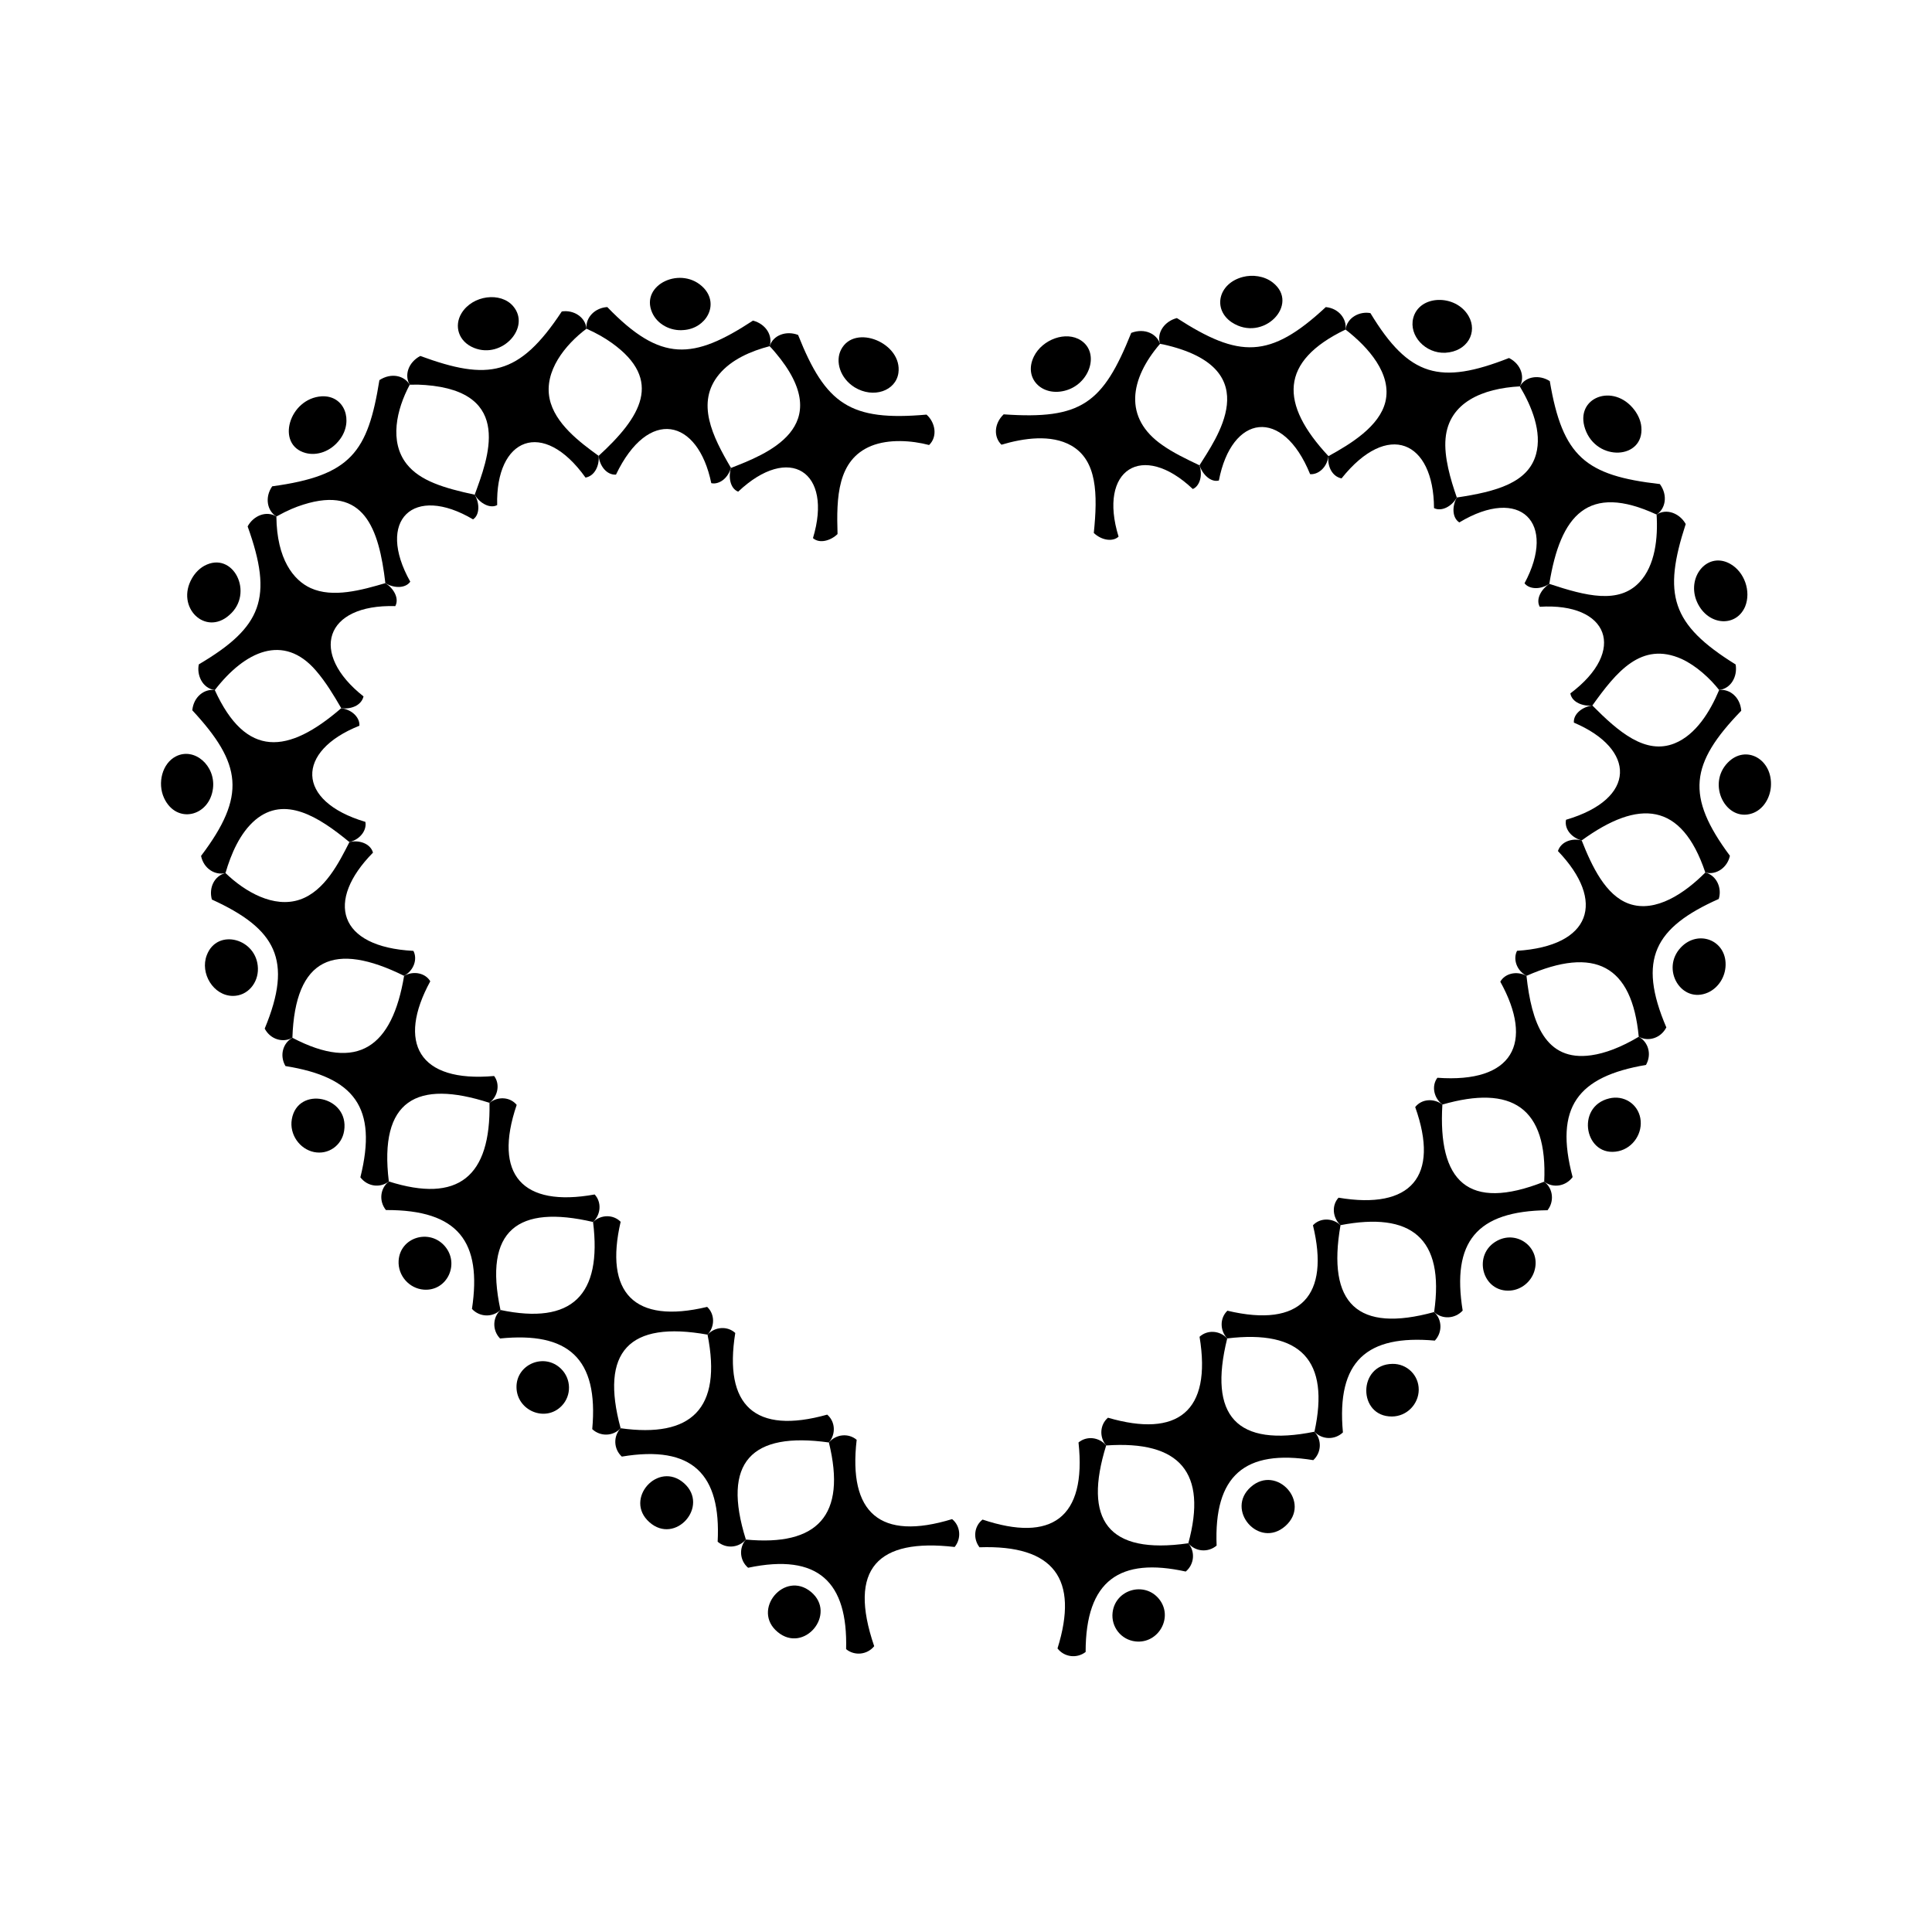 <svg:svg xmlns:svg="http://www.w3.org/2000/svg" enable-background="new 0 0 1946.876 1669.243" height="2239.38" id="Layer_1" version="1.1" viewBox="-146.265 -285.078 2239.38 2239.38" width="2239.38" x="0px" y="0px" xml:space="preserve">
<svg:g enable-background="new    ">
	<svg:g>
		<svg:path d="M1236.281,281.7c-58.563-55.462-110.063-22.594-86.013,55.216c-6.415,6.175-19.456,4.597-28.712-4.231    c4.621-45.083,3.921-84.19-26.176-101.338c-23.309-13.246-55.14-8.619-80.849-0.965c-9.115-8.693-8.809-24.361,2.552-35.194    c90.003,6.28,115.049-12.465,147.874-94.424c15.878-6.012,29.725,1.355,33.386,12.682c-34.847,40.554-42.958,85.938,2.987,117.588    c11.889,8.383,26.331,15.466,42.72,23.236C1248.509,268.065,1242.91,279.271,1236.281,281.7z" />
		<svg:path d="M1087.444,167.929c-26.662,6.497-47.574-15.049-35.268-39.914c9.707-19.613,37.205-30.008,54.663-18.409    C1128.828,124.241,1116.68,160.93,1087.444,167.929z" />
	</svg:g>
	<svg:g>
		<svg:path d="M1372.277,264.505c-31.849-78.376-90.989-69.346-105.745,7.402c-9.818,2.441-19.231-7.676-22.482-17.639    c18.493-30.041,78.298-110.273-36.535-138.851c-4.433-1.103-5.527-1.305-9.172-1.973c-4.253-13.035,5.445-26.279,19.522-29.837    c72.094,46.513,107.642,47.721,172.597-12.738c14.977,1.435,24.556,13.678,22.881,26.031    c-76.568,36.86-76.623,85.872-19.775,146.729C1391.69,257.48,1381.05,265.353,1372.277,264.505z" />
		<svg:path d="M1281.373,88.469c-22.288-15.067-15.645-45.179,13.12-52.562c10.838-2.799,24.543-1.306,34.522,6.516    C1360.989,67.465,1317.885,112.557,1281.373,88.469z" />
	</svg:g>
	<svg:g>
		<svg:path d="M1515.898,303.853c-0.374-78.076-53.612-101.603-107.182-34.406c-11.501-2.383-16.609-14.927-15.148-25.818    c26.071-14.288,59.116-34.646,65.951-62.898c7.827-32.318-19.725-63.352-46.176-83.831c1.944-14.495,16.973-21.381,28.848-19.038    c44.861,74.105,80.916,83.337,160.663,52.026c14.22,7.182,18.509,22.297,12.491,32.886c-42.605,2.286-82.324,18.286-86.065,60.449    c-1.937,21.292,5.765,47.528,13.06,68.355C1536.22,302.349,1524.322,308.133,1515.898,303.853z" />
		<svg:path d="M1529.013,123.806c-23.241,1.053-42.397-19.884-37.215-40.162c6.974-27.286,49.289-28.087,64.142-2.45    C1566.803,99.916,1554.729,122.341,1529.013,123.806z" />
	</svg:g>
	<svg:g>
		<svg:path d="M1620.828,390.984c37.73-70.285-4.788-113.128-75.609-70.52c-8.805-5.753-8.157-19.575-2.878-28.884    c45.77-6.824,82.677-17.031,91.815-50.125c7.154-25.909-5.029-55.616-18.809-78.679c6.785-11.966,22.904-13.777,34.75-6.098    c14.813,87.695,41.454,109.501,127.59,119.325c9.617,13.197,6.41,28.752-3.788,35.325    c-79.407-36.779-111.452,0.494-124.347,80.363C1637.16,399.676,1625.089,396.857,1620.828,390.984z" />
		<svg:path d="M1691.11,212.215c-12.729-36.616,32.998-54.209,57.236-21.844c4.152,5.592,7.315,12.485,7.874,19.496    C1759.595,247.424,1704.448,250.584,1691.11,212.215z" />
	</svg:g>
	<svg:g>
		<svg:path d="M1673.941,518.626c66.314-49.751,44.026-105.429-35.492-100.395c-5.03-9.103,2.321-20.866,11.101-26.542    c42.869,14.237,80.418,23.573,104.393-1.807c18.49-19.575,21.631-51.583,19.954-78.556c11.699-7.564,26.896-1.273,33.747,10.997    c-26.594,81.692-17.199,116.231,57.876,162.8c2.345,14.186-5.588,27.926-19.124,29.578c-10.415-13.269-26.393-28.08-43.448-35.955    c-46.866-20.947-75.757,15.172-103.515,53.911C1688.932,533.941,1675.603,529.053,1673.941,518.626z" />
		<svg:path d="M1819.706,410.139c-10.126-28.028,13.74-55.867,39.285-41.779c16.882,9.349,24.629,32.104,17.544,49.58    C1865.687,443.363,1830.993,440.049,1819.706,410.139z" />
	</svg:g>
	<svg:g>
		<svg:path d="M1668.903,665.12c82.547-24.223,81.178-82.05,9.109-112.609c-0.768-10.411,10.412-18.495,21.423-19.852    c30.416,30.708,61.582,57.377,95.201,43.95c24.906-9.999,41.412-37.144,51.762-61.906c12.257-1.511,24.474,8.353,25.614,24.047    c-59.425,61.36-64.558,98.862-13.148,168.087c-2.648,13.098-15.331,22.842-28.482,19.417    c-27.564-82.081-77.21-85.179-143.305-37.203C1675.951,686.153,1666.725,676.304,1668.903,665.12z" />
		<svg:path d="M1856.383,598.894c20.979-21.577,52.441-3.864,49.981,27.987c-1.069,13.581-9.171,26.657-21.92,30.906    C1854.357,667.79,1831.78,624.169,1856.383,598.894z" />
	</svg:g>
	<svg:g>
		<svg:path d="M1612.138,817.013c86.162-5.534,103.226-57.334,47.39-115.642c3.667-11.137,16.493-15.185,27.549-12.32    c11.754,29.811,27.668,63.741,54.788,73.385c31.081,11.051,65.233-12.735,88.517-36.182c13.422,3.48,19.459,18.443,15.531,30.666    c-74.022,32.956-94.586,69.686-60.734,148.874c-6.454,12.57-20.911,16.86-31.977,10.848    c-7.793-82.874-50.997-105.424-130.129-70.618C1611.298,839.627,1607.359,826.317,1612.138,817.013z" />
		<svg:path d="M1802.069,813.058c19.939-20.966,52.457-8.527,51.814,20.437c-0.305,14.279-8.724,26.502-20.29,31.819    C1802.707,879.104,1778.214,838.192,1802.069,813.058z" />
	</svg:g>
	<svg:g>
		<svg:path d="M1519.798,964.155c87.93,6.444,112.174-40.481,72.929-111.354c5.322-9.466,18.854-13.007,30.346-6.777    c5.819,53.66,21.418,99.895,75.337,92.015c15.71-2.248,34.083-9.072,54.792-21.397c11.007,5.967,15.361,20.283,8.394,32.64    c-79.042,13.45-106.575,48.72-85.049,130.004c-7.883,10.642-22.509,13.205-32.927,5.315    c4.147-86.269-37.774-112.512-118.022-89.394C1515.746,987.747,1512.673,973.761,1519.798,964.155z" />
		<svg:path d="M1718.923,988.11c16.846-4.135,32.966,6.106,36.114,22.864c3.143,17.005-8.101,34.339-25.094,38.214    C1690.873,1057.884,1679.161,997.671,1718.923,988.11z" />
	</svg:g>
	<svg:g>
		<svg:path d="M1405.238,1103.156c83.857,14.161,117.589-24.506,88.855-105.052c7.756-9.738,21.773-10.264,31.504-2.897    c-5.337,88.884,29.476,124.439,118.022,89.394c10.661,8.07,11.686,23.229,3.845,33.097    c-82.329,0.985-111.204,36.636-98.346,116.316c-8.883,9.682-23.677,10.462-33.077,1.702    c12.409-86.525-27.283-116.354-108.518-100.719C1398.166,1126.272,1397.118,1112,1405.238,1103.156z" />
		<svg:path d="M1589.382,1152.897c23.847-12.497,51.245,9.172,42.716,35.744c-3.824,11.962-14.72,20.992-27.329,22.143    C1571.671,1213.725,1559.673,1168.521,1589.382,1152.897z" />
	</svg:g>
	<svg:g>
		<svg:path d="M1276.43,1234.163c85.644,20.385,118.836-18.075,99.148-99.031c8.228-8.783,22.533-8.841,31.946-0.135    c-15.955,91.255,19.827,125.072,108.518,100.719c9.413,8.706,9.772,23.525,0.798,33.096    c-78.573-6.993-114.221,23.44-106.531,106.425c-9.422,8.99-24.237,8.557-32.983-0.821    c18.024-82.551-15.761-118.437-101.122-108.142C1267.459,1256.898,1267.624,1242.568,1276.43,1234.163z" />
		<svg:path d="M1467.752,1295.79c16.787-0.255,30.521,13.069,30.434,30.013c-0.113,16.375-13.513,30.867-31.069,30.98    C1427.309,1356.962,1427.452,1296.302,1467.752,1295.79z" />
	</svg:g>
	<svg:g>
		<svg:path d="M1137.981,1358.193c80.457,23.476,120.537-6.871,106.157-93.817c8.989-8.268,23.28-7.468,32.065,1.898    c-22.376,90.226,11.045,126.379,101.122,108.142c8.758,9.338,8.195,24.162-1.369,32.96    c-79.921-13.029-115.309,18.349-112.039,99.023c-9.883,8.386-24.525,7.179-32.8-2.674c22.288-81.722-9.554-119.376-95.231-113.364    C1127.578,1380.466,1128.731,1366.04,1137.981,1358.193z" />
		<svg:path d="M1303.561,1438.469c29.896-26.547,70.581,18.17,40.019,45.305C1313.01,1510.725,1273.526,1464.949,1303.561,1438.469z" />
	</svg:g>
	<svg:g>
		<svg:path d="M992.618,1476.254c79.818,26.759,120.707-1.644,111.222-89.357c9.457-7.884,23.786-6.35,32.048,3.463    c-26.668,85.851,1.214,126.902,95.231,113.364c8.254,9.804,6.923,24.5-3.005,32.776c-76.116-16.762-116.052,9.873-116.029,93.224    c-10.18,7.891-24.775,6.052-32.597-4.108c25.047-80.253-3.879-120.232-90.416-117.241    C981.25,1498.215,982.837,1483.834,992.618,1476.254z" />
		<svg:path d="M1143.334,1584.055c3.1-26.738,36.887-36.511,53.762-15.834c17.192,21.068-0.583,52.21-27.147,49.281    C1153.316,1615.689,1141.423,1600.699,1143.334,1584.055z" />
	</svg:g>
	<svg:g>
		<svg:path d="M846.704,1383.817c-9.915,84.844,27.141,117.453,110.63,91.904c9.694,7.877,11.009,22.339,2.938,32.301    c-88.909-10.288-124.18,24.724-93.257,114.994c-8.072,9.962-22.647,11.511-32.555,3.46c2.078-77.368-31.89-111.628-113.596-94.371    c-9.769-8.314-10.93-22.945-2.587-32.689c82.743,7.91,117.085-27.597,96.223-112.523    C822.835,1377.158,837.258,1375.777,846.704,1383.817z" />
		<svg:path d="M793.716,1560.064c30.595,25.45-7.911,72.047-38.612,46.51C724.356,1581.143,762.966,1534.632,793.716,1560.064z" />
	</svg:g>
	<svg:g>
		<svg:path d="M705.988,1259.975c-13.559,84.075,22.697,118.134,106.574,94.646c9.397,8.072,10.265,22.521,1.939,32.272    c-89.779-12.639-124.425,22.703-96.223,112.523c-8.326,9.751-22.971,10.873-32.709,2.506    c4.05-78.033-29.062-112.402-111.085-98.66c-9.507-8.748-10.131-23.456-1.383-32.861    c81.754,11.387,117.871-22.287,100.743-108.496C682.558,1252.534,696.956,1251.663,705.988,1259.975z" />
		<svg:path d="M646.584,1434.081c29.878,26.608-10.086,71.962-40.121,45.215C576.441,1452.731,616.528,1407.546,646.584,1434.081z" />
	</svg:g>
	<svg:g>
		<svg:path d="M573.114,1131.123c-18.948,81.925,15.219,118.983,100.291,98.618c8.956,8.359,9.151,22.761,0.437,32.166    c-91.158-16.369-124.826,19.682-100.743,108.496c-8.714,9.405-23.445,9.875-32.9,1.047    c7.575-82.462-28.159-113.035-106.85-105.082c-9.142-9.434-8.779-24.247,0.478-33.043    c82.747,17.398,117.959-16.919,107.312-102.003C550.567,1122.364,564.851,1122.597,573.114,1131.123z" />
		<svg:path d="M504.064,1301.514c11.893,11.616,12.364,30.873,0.772,42.904c-18.881,19.597-52.042,5.569-52.438-21.442    C452.032,1296.208,484.693,1282.471,504.064,1301.514z" />
	</svg:g>
	<svg:g>
		<svg:path d="M452.626,995.609c-27.53,80.932,6.532,118.967,90.375,103.825c8.161,8.81,7.423,23.036-1.861,31.888    c-87.085-20.286-127.209,9.253-107.312,102.003c-9.275,8.844-24.136,8.383-33.046-1.229    c11.659-77.358-15.276-114.963-99.718-114.609c-8.4-10.413-6.699-25.263,3.367-33.123c80.14,25.403,118.418-5.205,116.671-91.15    C431.362,985.201,445.387,986.639,452.626,995.609z" />
		<svg:path d="M369.189,1159.195c17.827,20.433,2.895,52.592-24.227,50.552c-17.074-1.296-30.191-16.469-29.184-33.475    C317.381,1149.059,351.353,1138.749,369.189,1159.195z" />
	</svg:g>
	<svg:g>
		<svg:path d="M352.458,852.349c-38.595,70.815-13.94,117.641,74.006,109.769c6.834,8.937,4.934,23.044-5.364,31.095    c-84.385-27.376-128.233-3.147-116.671,91.15c-9.909,7.747-24.627,6.146-32.989-4.803c20.249-81.202-7.151-116.169-86.834-128.972    c-7.156-12.398-2.838-26.743,8.047-32.771c76.22,39.932,115.752,10.261,129.481-71.799    C333.79,839.562,347.208,843.222,352.458,852.349z" />
		<svg:path d="M252.61,1025.715c-2.612,16.768-18.112,27.994-35.004,24.531c-16.628-3.481-28.608-20.476-25.639-37.938    C198.655,972.967,259.025,985.222,252.61,1025.715z" />
	</svg:g>
	<svg:g>
		<svg:path d="M286.057,703.225c-55.221,56.013-40.772,109.331,46.86,113.86c4.899,9.367,0.692,22.561-10.783,28.932    c-80.763-39.969-126.364-21.334-129.481,71.799c-10.944,6.076-25.48,2.019-32.101-10.643    c33.155-79.642,12.853-115.769-61.237-149.607c-3.821-13.81,3.049-27.53,15.791-30.711c22.469,21.704,55.931,41.136,86.267,30.772    c28.778-9.832,45.283-42.889,57.377-66.642C269.896,688.203,283.194,692.654,286.057,703.225z" />
		<svg:path d="M152.68,837.275c0.509,17.079-12.007,32.147-29.155,32.008c-22.499-0.22-38.195-26.231-30.117-47.202    C105.478,790.087,151.778,802.794,152.68,837.275z" />
	</svg:g>
	<svg:g>
		<svg:path d="M270.289,556.124c-73.699,29.336-74.201,87.308,6.934,111.422c1.83,8.845-5.095,20.086-18.471,23.439    c-35.494-29.276-74.872-54.275-109.015-25.745c-17.791,15.082-28.202,39.388-34.63,61.616    c-11.963,2.998-25.24-4.939-28.327-19.851c52.749-69.753,47.31-106.832-10.152-168.798c1.493-15.637,13.937-25.174,26.09-23.42    c36.213,79.328,84.995,74.286,146.56,20.993C263.506,537.832,271.064,548.145,270.289,556.124z" />
		<svg:path d="M100.611,628.649c-3.937,32.789-42.444,42.131-56.746,11.177c-7.891-17.172-2.159-40.086,13.811-48.205    C79.176,580.725,103.754,602.47,100.611,628.649z" />
	</svg:g>
	<svg:g>
		<svg:path d="M311.921,417.469c-82.228-2.35-100.037,54.822-36.82,104.667c-2.639,11.004-15.37,15.129-25.822,13.643    c-8.931-15.315-17.739-30.064-29.26-43.468c-37.622-43.761-82.545-22.552-117.3,22.476c-14.761-2.098-21.157-18.024-18.522-29.809    c73.408-43.296,86.324-77.061,56.574-159.882c6.608-12.326,21.554-18.693,33.326-11.489c0.442,49.612,19.96,73.938,39.676,82.945    c25.736,11.756,59.314,2.32,86.641-5.714C309.542,396.425,316.891,408.158,311.921,417.469z" />
		<svg:path d="M119.531,427.851c-27.834,24.867-62.592-9.256-43.224-42.711c3.721-6.428,8.764-11.344,14.258-14.392    C123.892,352.706,148.931,402.534,119.531,427.851z" />
	</svg:g>
	<svg:g>
		<svg:path d="M402.043,316.914c-69.235-40.988-112.887,0.919-72.768,72.215c-5.577,7.958-18.866,7.803-28.862,1.707    c-7.499-63.853-24.829-113.227-95.08-91.039c-8.879,2.804-17.555,6.265-31.237,13.809c-10.696-6.522-13.765-22.207-4.853-34.999    c91.416-12.409,110.907-39.788,124.266-123.08c13.586-8.887,28.825-5.398,35.142,5.323c-15.438,28.796-23.846,66.166-3.524,91.928    c15.4,19.525,43.204,27.89,78.837,35.541C410.072,298.683,409.604,312.066,402.043,316.914z" />
		<svg:path d="M247.8,224.096c-10.815,14.587-27.082,19.319-39.817,15.904c-35.055-9.434-19.175-63.279,18.601-65.712    C253.55,172.957,263.592,202.971,247.8,224.096z" />
	</svg:g>
	<svg:g>
		<svg:path d="M532.414,268.487c-49.472-69.215-104.398-45.792-102.398,31.878c-7.881,4.357-19.858-1.594-26.05-12.046    c15.076-41.375,46.17-119.251-57.203-127.115c-6.511-0.48-10.084-0.604-18.11-0.354c-6.426-10.846-1.869-25.769,12.22-33.34    c78.679,28.883,114.399,23.72,164.027-51.554c13.21-2.161,27.334,6.088,28.655,19.949c-25.048,18.837-49.356,49.39-42.782,81.142    c5.921,28.597,34.801,50.349,56.846,66.244C548.654,254.16,543.362,266.573,532.414,268.487z" />
		<svg:path d="M403.305,118.223c-18.354-7.336-23.465-25.649-14.671-40.147c12.823-21.149,45.615-25.15,59.961-8.177    C469.324,94.27,435.946,131.264,403.305,118.223z" />
	</svg:g>
	<svg:g>
		<svg:path d="M678.177,274.918c-15.472-75.083-73.006-88.126-110.466-9.848c-11.159,0.599-19.018-10.624-20.093-21.779    c48.67-44.611,75.749-87.672,15.171-130.928c-8.052-5.727-16.123-10.472-29.235-16.458c-1.284-13.318,10.201-24.323,24.083-25.061    c62.183,64.407,99.421,61.211,168.873,15.689c15.239,4.019,23.128,17.652,19.302,29.658    c-21.569,5.648-44.122,15.244-58.565,32.595c-27.28,32.837-7.718,71.923,13.783,108.526    C696.311,272.125,684.77,276.689,678.177,274.918z" />
		<svg:path d="M646.189,97.478c-15.036,1.464-30.529-6.469-36.567-20.252c-14.357-32.647,34.678-55.189,60.005-28.333    C687.614,68.277,672.065,95.681,646.189,97.478z" />
	</svg:g>
	<svg:g>
		<svg:path d="M796.04,338.663c23.4-77.348-27.583-109.774-86.683-53.845c-9.597-3.759-11.467-17.581-8.326-27.506    c38.888-15.319,125.179-46.942,51.023-134.2c-3.551-4.179-4.344-4.929-6.241-6.92c4.15-13.121,19.603-18.23,32.994-13.037    c32.003,80.578,60.453,100.197,148.875,92.347c10.308,9.225,13.025,25.496,2.983,35.24c-20.367-5.353-46.622-7.14-67.025,1.026    c-39.492,16.125-40.43,59.844-39.113,102.197C816.828,341.451,803.843,345.52,796.04,338.663z" />
		<svg:path d="M844.351,163.869c-16.958-10.575-22.734-30.101-15.735-43.682c15.82-30.699,71.508-7.51,66.435,27.199    C891.996,167.897,866.295,177.202,844.351,163.869z" />
	</svg:g>
</svg:g>
</svg:svg>